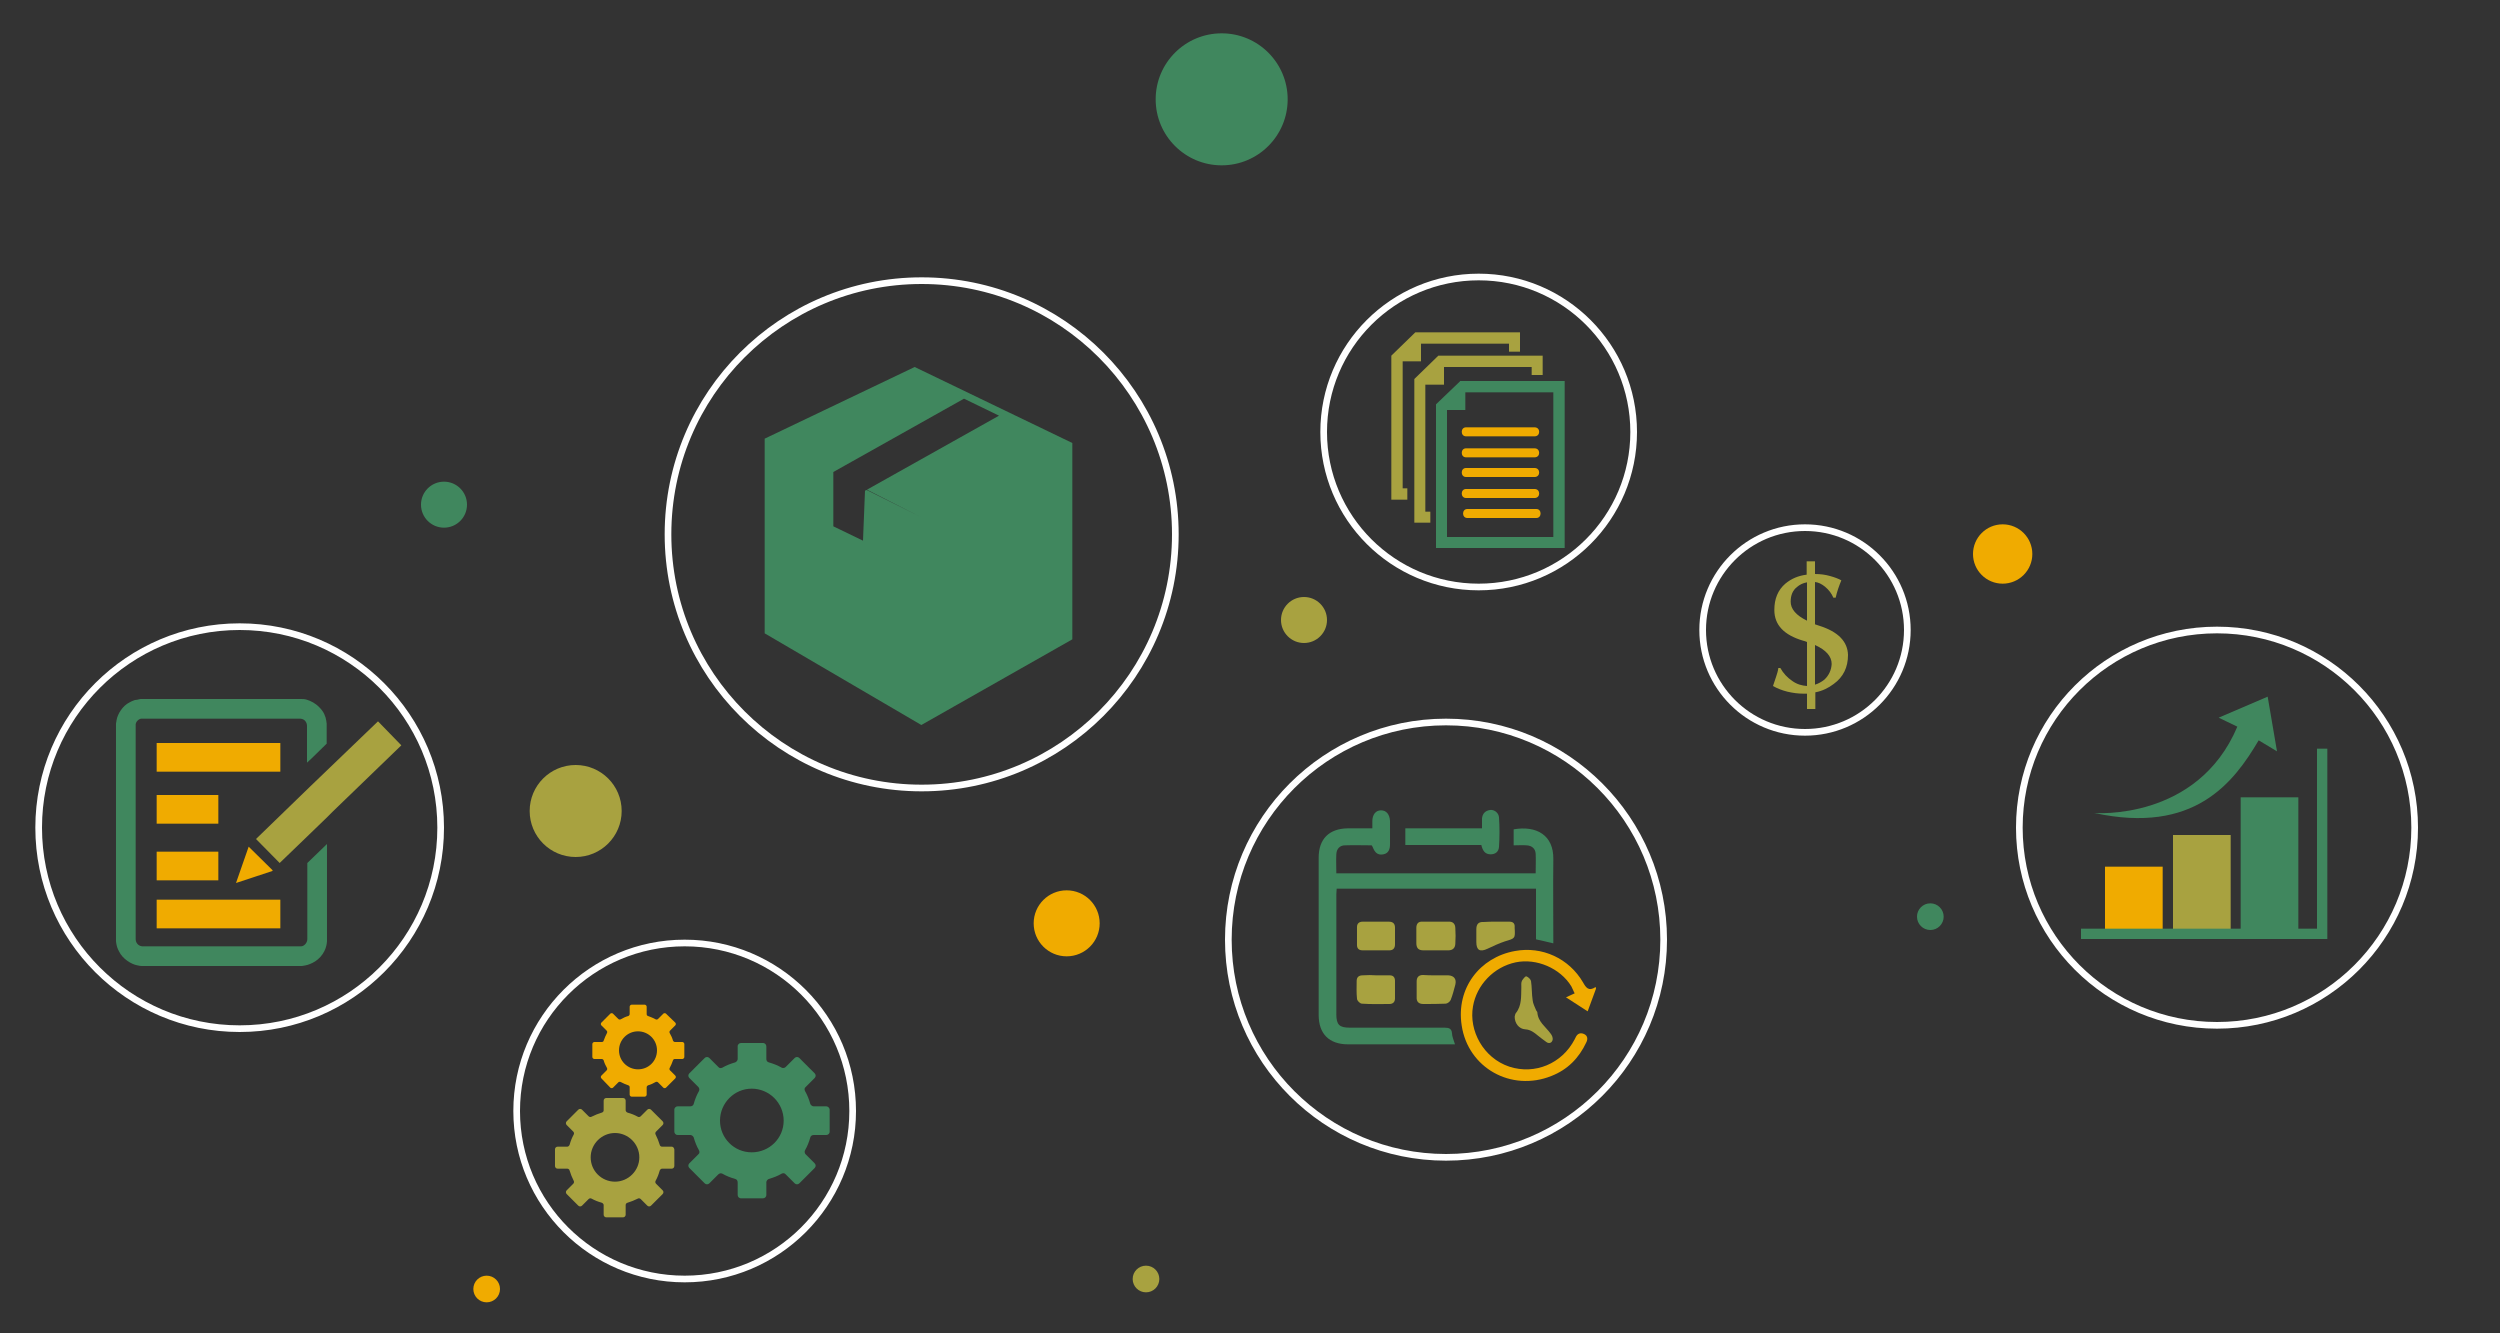 <?xml version="1.0" encoding="utf-8"?>
<!-- Generator: Adobe Illustrator 22.0.1, SVG Export Plug-In . SVG Version: 6.00 Build 0)  -->
<svg version="1.1" id="Layer_1" xmlns="http://www.w3.org/2000/svg" xmlns:xlink="http://www.w3.org/1999/xlink" x="0px" y="0px"
	 viewBox="0 0 750 400" style="enable-background:new 0 0 750 400;" xml:space="preserve">
<rect x="0" y="0" width="750" height="400" fill="#333333" stroke="none"/>
<style type="text/css">
	.st0{fill:none;stroke:#FFFFFF;stroke-width:2;stroke-miterlimit:10;}
	.st1{fill:#40875E;}
	.st2{fill:#A8A240;}
	.st3{fill:#F0AB00;}
	.st4{fill:#939598;}
	.st5{fill:#C2C3C9;}
	.st6{fill:#FFFFFF;}
	.st7{fill:none;stroke:#000000;stroke-miterlimit:10;}
	.st8{fill-rule:evenodd;clip-rule:evenodd;fill:#0B4A99;}
	.st9{fill:#0B4A99;}
	.st10{fill-rule:evenodd;clip-rule:evenodd;fill:#A8A240;}
	.st11{fill-rule:evenodd;clip-rule:evenodd;fill:#40875E;}
	.st12{fill-rule:evenodd;clip-rule:evenodd;fill:#F0AB00;}
	.st13{fill:none;}
	.st14{fill:#3F865E;}
	.st15{fill:#A6A03C;}
	.st16{fill:#EEAA1F;}
	.st17{fill:#158ECE;}
</style>
<circle class="st0" cx="71.9" cy="248.3" r="60.3"/>
<circle class="st0" cx="205.4" cy="333.3" r="50.4"/>
<circle class="st0" cx="443.6" cy="129.6" r="46.5"/>
<circle class="st0" cx="665.1" cy="248.3" r="59.3"/>
<circle class="st0" cx="433.8" cy="281.9" r="65.3"/>
<circle class="st0" cx="276.5" cy="160.3" r="76.1"/>
<circle class="st1" cx="366.5" cy="29.8" r="19.8"/>
<circle class="st2" cx="172.7" cy="243.3" r="13.8"/>
<circle class="st1" cx="133.2" cy="151.4" r="6.9"/>
<circle class="st3" cx="320" cy="277" r="9.9"/>
<circle class="st2" cx="391.2" cy="186" r="6.9"/>
<circle class="st0" cx="541.5" cy="189" r="30.7"/>
<circle class="st3" cx="600.8" cy="166.2" r="8.9"/>
<circle class="st1" cx="579.1" cy="275" r="4"/>
<circle class="st2" cx="343.8" cy="383.7" r="4"/>
<circle class="st3" cx="146" cy="386.7" r="4"/>
<path class="st1" d="M436.5,313.3c-5.3,0-10.4,0-15.5,0c-5.5,0-11.1,0-16.6,0c-5.7,0-8.8-3.2-8.8-8.8c0-15.7,0-31.5,0-47.2
	c0-5.6,3.1-8.7,8.7-8.8c2.4,0,4.8,0,7.4,0c0-0.9,0-1.5,0-2.1c0-2,1-3.3,2.6-3.3c1.6,0,2.6,1.2,2.7,3.2c0,2.3,0,4.7,0,7
	c0,1.4-0.4,2.7-2,3c-1.6,0.3-2.5-0.4-3.2-2.2c-0.1-0.1-0.1-0.3-0.3-0.5c-2.7,0-5.3-0.1-8,0c-1.5,0-2.5,1-2.6,2.6
	c-0.1,1.9,0,3.8,0,5.8c19.9,0,39.8,0,59.8,0c0-2,0.1-4,0-5.9c-0.1-1.5-1.1-2.4-2.7-2.5c-1.3-0.1-2.5,0-3.9,0c0-1.8,0-3.3,0-4.8
	c6.9-1.2,12,1.8,11.9,8.9c-0.1,8.4,0,16.7,0,25.3c-1.8-0.4-3.4-0.8-5.2-1.2c0-5,0-10,0-15.2c-20,0-39.8,0-59.8,0
	c0,0.6-0.1,1.1-0.1,1.7c0,12,0,24,0,36c0,3.1,0.9,4,4,4c9.5,0,19,0,28.5,0c1.3,0,2.1,0.3,2.2,1.7C435.6,310.9,436.1,312,436.5,313.3
	z"/>
<path class="st3" d="M478.8,296.6c-0.8,2.2-1.6,4.3-2.5,6.8c-2.2-1.4-4.2-2.7-6.5-4.2c0.9-0.4,1.7-0.8,2.6-1.2
	c-0.4-0.7-0.6-1.4-1-2.1c-3.3-5.4-10.4-8.5-16.7-7.2c-6.6,1.4-11.7,6.8-12.8,13.2c-1.3,7.3,3.1,15.5,10.9,18.1
	c7.7,2.5,15.8-0.9,19.6-8.2c0.1-0.2,0.2-0.4,0.3-0.6c0.5-1.1,1.4-1.5,2.5-1c1.1,0.5,1.2,1.5,0.7,2.5c-2.2,4.7-5.6,8.2-10.5,10.1
	c-12,4.8-25-2.4-26.9-15.2c-1.7-11.1,5.4-20.4,16-22.3c8.1-1.5,16.2,2.2,20.4,9.4c0.9,1.6,1.7,2.8,3.8,1.4
	C478.7,296.2,478.8,296.4,478.8,296.6z"/>
<path class="st1" d="M444.4,253.5c-7.6,0-15.2,0-22.8,0c0-1.6,0-3.2,0-5c7.6,0,15.2,0,23,0c0-1.2,0-2.1,0-2.9c0.1-1.5,1-2.4,2.4-2.6
	c1.2-0.2,2.6,0.8,2.7,2.2c0.2,2.9,0.2,5.9,0,8.9c-0.1,1.4-1.1,2.2-2.5,2.2C445.5,256.3,444.8,255.2,444.4,253.5z"/>
<path class="st2" d="M430.7,276.5c1.3,0,2.6,0,3.8,0c1.4-0.1,2.1,0.7,2.1,2c0.1,1.5,0.1,3,0,4.5c0,1.3-0.7,2.1-2.1,2.1
	c-2.5,0-5,0-7.5,0c-1.5,0-2.1-0.7-2.1-2.2c0-1.5,0-3,0-4.5c0-1.3,0.6-2,1.9-1.9C428.1,276.5,429.4,276.5,430.7,276.5
	C430.7,276.5,430.7,276.5,430.7,276.5z"/>
<path class="st2" d="M412.8,276.5c1.3,0,2.6,0,3.8,0c1.2,0,1.9,0.5,1.9,1.8c0,1.7,0,3.3,0,5c0,1.2-0.6,1.8-1.7,1.8c-2.7,0-5.4,0-8,0
	c-1.1,0-1.7-0.5-1.7-1.6c0-1.8,0-3.6,0-5.4c0-1.1,0.7-1.6,1.7-1.6C410.2,276.5,411.5,276.5,412.8,276.5
	C412.8,276.5,412.8,276.5,412.8,276.5z"/>
<path class="st2" d="M412.9,292.6c1.3,0,2.7,0,4,0c1.1,0,1.6,0.6,1.6,1.7c0,1.7,0,3.5,0,5.2c0,1.1-0.6,1.7-1.7,1.7
	c-2.7,0-5.5,0.1-8.2-0.1c-0.6,0-1.5-0.9-1.5-1.5c-0.2-1.8-0.1-3.6-0.1-5.3c0-1.2,0.7-1.7,1.8-1.7
	C410.3,292.5,411.6,292.5,412.9,292.6C412.9,292.5,412.9,292.6,412.9,292.6z"/>
<path class="st2" d="M454.4,305c0.1-0.2,0.1-0.7,0.3-1c1.9-2.3,1.6-5.1,1.7-7.8c0-0.7-0.1-1.4,0.2-2c0.3-0.5,1-1.4,1.3-1.3
	c0.6,0.2,1.3,0.9,1.4,1.4c0.3,1.9,0.2,3.9,0.5,5.8c0.1,1,0.6,1.9,1,2.9c0.1,0.3,0.4,0.5,0.4,0.7c0.2,2.9,2.5,4.3,4,6.4
	c0.4,0.5,0.7,1.2,0.6,1.8c-0.2,1-1.1,1.3-1.9,0.7c-0.9-0.6-1.7-1.3-2.5-1.9c-1.1-0.9-2.2-1.8-3.8-1.9
	C455.7,308.7,454.4,307,454.4,305z"/>
<path class="st2" d="M430.8,292.6c1.2,0,2.5,0,3.7,0c1.7,0.1,2.5,1.1,2.1,2.8c-0.4,1.5-0.8,3.1-1.4,4.6c-0.2,0.5-1,1.1-1.5,1.1
	c-2.2,0.1-4.5,0.1-6.7,0.1c-1.4,0-2.1-0.7-2-2.1c0-1.6,0-3.1,0-4.7c0-1.2,0.6-1.9,1.9-1.9C428.1,292.6,429.5,292.6,430.8,292.6z"/>
<path class="st2" d="M448.8,276.5c1.3,0,2.7,0,4,0c1.1,0,1.7,0.5,1.6,1.7c0,0.1,0,0.1,0,0.2c0.2,3.2,0.1,3.1-2.9,4
	c-1.8,0.6-3.5,1.4-5.2,2.2c-2.3,1.1-3.4,0.5-3.4-2c0-1.3,0-2.6,0-3.8c0-1.5,0.6-2.3,2.2-2.2C446.3,276.5,447.6,276.5,448.8,276.5
	C448.8,276.5,448.8,276.5,448.8,276.5z"/>
<polygon class="st1" points="274.4,110.1 229.4,131.6 250,141.9 250,141.6 289.2,119.6 299.7,124.7 260.1,146.9 276.4,155.2 
	276.4,155.2 260,147 259.5,147.2 258.9,162.2 250,157.9 250,141.9 229.4,131.6 229.4,190 276.4,217.5 321.7,191.8 321.7,132.9 "/>
<rect x="672.2" y="239.2" class="st1" width="17.3" height="39.7"/>
<rect x="651.9" y="250.5" class="st2" width="17.3" height="28.4"/>
<rect x="631.5" y="260" class="st3" width="17.3" height="18.9"/>
<path class="st1" d="M665.6,215.3l5.6,2.7c-12,28.4-42.9,25.9-42.9,25.9c30,6.5,41.8-9.1,49.3-21.8l5.5,3.3l-2.8-16.4L665.6,215.3z"
	/>
<polygon class="st1" points="695.1,224.6 695.1,278.6 624.3,278.6 624.3,281.7 695.1,281.7 697.9,281.7 698.2,281.7 698.2,224.6 "/>
<rect x="47" y="255.5" class="st3" width="18.5" height="8.6"/>
<rect x="47" y="238.5" class="st3" width="18.5" height="8.6"/>
<path class="st1" d="M92.2,281.7c0,1.2-1,2.2-1.9,2.2H42.6c-1.3-0.2-1.9-1.2-1.9-2.2v-63.9c0-0.2,0-0.4,0-0.5c0.1-1,1.2-1.8,1.9-1.7
	h47.5c1.4,0.1,2,1.2,2,2.2v11c0.5-0.4,0.9-0.9,1.4-1.3l4.5-4.4v-6c0-0.1-0.1-0.5-0.1-0.8c-0.2-1.4-0.8-2.8-2-4
	c-1.2-1.3-2.6-2-3.9-2.4c-0.6-0.2-1.2-0.2-1.8-0.2H42.5c-0.3,0-0.6,0-0.8,0.1c-0.4,0.1-0.8,0.2-1.2,0.2c-0.3,0.1-0.6,0.2-0.8,0.3
	c-0.3,0.1-0.6,0.3-0.8,0.4c-2.1,1-3.6,3.5-3.9,5.2c-0.1,0.4-0.1,0.8-0.2,1.2v65.3c0,0.1,0.1,0.8,0.2,1.2c0.1,0.4,0.2,0.8,0.4,1.2
	c0.1,0.2,0.2,0.4,0.3,0.6c1,2.2,3.7,3.9,5.5,4.2c0.4,0.1,0.9,0.2,1.3,0.2h48c0.1,0,0.8-0.1,1.2-0.2c0.4-0.1,0.9-0.2,1.3-0.4
	c1-0.4,2.1-1,3.1-2.1c1-1.1,1.6-2.4,1.8-3.4c0.1-0.5,0.2-0.9,0.2-1.4v-29.1l-5.9,5.7V281.7z"/>
<polygon class="st2" points="116.9,220 113.4,216.4 93,236 76.8,251.7 83.9,258.9 92.2,250.9 92.2,250.9 98.1,245.2 98.1,245.2 
	100,243.3 120.4,223.6 "/>
<rect x="47" y="222.9" class="st3" width="37.1" height="8.6"/>
<rect x="47" y="269.9" class="st3" width="37.1" height="8.6"/>
<polygon class="st3" points="70.8,264.9 81.7,261.3 81.8,261.1 74.6,254 "/>
<path class="st1" d="M247.9,331.9h-3.8c-0.4,0-0.8-0.3-1-0.7c-0.4-1.4-0.9-2.7-1.6-3.9c-0.2-0.4-0.2-0.9,0.2-1.2l2.7-2.7
	c0.4-0.4,0.4-1,0-1.4l-4.6-4.6c-0.4-0.4-1-0.4-1.4,0l-2.7,2.7c-0.3,0.3-0.8,0.4-1.2,0.2c-1.2-0.7-2.5-1.2-3.9-1.6
	c-0.4-0.1-0.7-0.5-0.7-1v-3.8c0-0.5-0.4-1-1-1h-6.6c-0.5,0-1,0.4-1,1v3.8c0,0.4-0.3,0.8-0.7,1c-1.4,0.4-2.7,0.9-3.9,1.6
	c-0.4,0.2-0.9,0.2-1.2-0.2l-2.7-2.7c-0.4-0.4-1-0.4-1.4,0l-4.6,4.6c-0.4,0.4-0.4,1,0,1.4l2.7,2.7c0.3,0.3,0.4,0.8,0.2,1.2
	c-0.7,1.2-1.2,2.5-1.6,3.9c-0.1,0.4-0.5,0.7-1,0.7h-3.8c-0.5,0-1,0.4-1,1v6.6c0,0.5,0.4,1,1,1h3.8c0.4,0,0.8,0.3,1,0.7
	c0.4,1.4,0.9,2.7,1.6,3.9c0.2,0.4,0.2,0.9-0.2,1.2l-2.7,2.7c-0.4,0.4-0.4,1,0,1.4l4.6,4.6c0.4,0.4,1,0.4,1.4,0l2.7-2.7
	c0.3-0.3,0.8-0.4,1.2-0.2c1.2,0.7,2.5,1.2,3.9,1.6c0.4,0.1,0.7,0.5,0.7,1v3.8c0,0.5,0.4,1,1,1h6.6c0.5,0,1-0.4,1-1v-3.8
	c0-0.4,0.3-0.8,0.7-1c1.4-0.4,2.7-0.9,3.9-1.6c0.4-0.2,0.9-0.2,1.2,0.2l2.7,2.7c0.4,0.4,1,0.4,1.4,0l4.6-4.6c0.4-0.4,0.4-1,0-1.4
	l-2.7-2.7c-0.3-0.3-0.4-0.8-0.2-1.2c0.7-1.2,1.2-2.5,1.6-3.9c0.1-0.4,0.5-0.7,1-0.7h3.8c0.5,0,1-0.4,1-1v-6.6
	C248.9,332.4,248.4,331.9,247.9,331.9 M225.5,345.7c-5.3,0-9.5-4.3-9.5-9.5c0-5.3,4.3-9.6,9.5-9.6c5.3,0,9.6,4.3,9.6,9.6
	C235.1,341.5,230.8,345.7,225.5,345.7"/>
<path class="st3" d="M204.7,312.6h-2.2c-0.3,0-0.5-0.2-0.6-0.4c-0.2-0.8-0.6-1.6-1-2.3c-0.1-0.2-0.1-0.5,0.1-0.7l1.6-1.6
	c0.2-0.2,0.2-0.6,0-0.8l-2.8-2.7c-0.2-0.2-0.6-0.2-0.8,0l-1.6,1.6c-0.2,0.2-0.5,0.2-0.7,0.1c-0.7-0.4-1.5-0.7-2.3-1
	c-0.3-0.1-0.4-0.3-0.4-0.6v-2.2c0-0.3-0.3-0.6-0.6-0.6h-3.9c-0.3,0-0.6,0.3-0.6,0.6v2.2c0,0.3-0.2,0.5-0.4,0.6
	c-0.8,0.2-1.6,0.6-2.3,1c-0.2,0.1-0.5,0.1-0.7-0.1l-1.6-1.6c-0.2-0.2-0.6-0.2-0.8,0l-2.7,2.7c-0.2,0.2-0.2,0.6,0,0.8l1.6,1.6
	c0.2,0.2,0.2,0.5,0.1,0.7c-0.4,0.7-0.7,1.5-1,2.3c-0.1,0.3-0.3,0.4-0.6,0.4h-2.2c-0.3,0-0.6,0.3-0.6,0.6v3.9c0,0.3,0.3,0.6,0.6,0.6
	h2.2c0.3,0,0.5,0.2,0.6,0.4c0.2,0.8,0.6,1.6,1,2.3c0.1,0.2,0.1,0.5-0.1,0.7l-1.6,1.6c-0.2,0.2-0.2,0.6,0,0.8l2.7,2.8
	c0.2,0.2,0.6,0.2,0.8,0l1.6-1.6c0.2-0.2,0.5-0.2,0.7-0.1c0.7,0.4,1.5,0.7,2.3,1c0.3,0.1,0.4,0.3,0.4,0.6v2.2c0,0.3,0.3,0.6,0.6,0.6
	h3.9c0.3,0,0.6-0.3,0.6-0.6v-2.2c0-0.3,0.2-0.5,0.4-0.6c0.8-0.2,1.6-0.6,2.3-1c0.2-0.1,0.5-0.1,0.7,0.1l1.6,1.6
	c0.2,0.2,0.6,0.2,0.8,0l2.8-2.8c0.2-0.2,0.2-0.6,0-0.8l-1.6-1.6c-0.2-0.2-0.2-0.5-0.1-0.7c0.4-0.7,0.7-1.5,1-2.3
	c0.1-0.3,0.3-0.4,0.6-0.4h2.2c0.3,0,0.6-0.3,0.6-0.6v-3.9C205.3,312.9,205,312.6,204.7,312.6 M191.4,320.8c-3.1,0-5.7-2.5-5.7-5.7
	c0-3.1,2.5-5.7,5.7-5.7c3.1,0,5.7,2.5,5.7,5.7C197.1,318.3,194.6,320.8,191.4,320.8"/>
<path class="st2" d="M201.5,344h-2.9c-0.3,0-0.6-0.2-0.7-0.6c-0.3-1-0.7-2-1.2-3c-0.2-0.3-0.1-0.7,0.1-0.9l2-2
	c0.3-0.3,0.3-0.8,0-1.1l-3.5-3.5c-0.3-0.3-0.8-0.3-1.1,0l-2,2c-0.2,0.2-0.6,0.3-0.9,0.1c-0.9-0.5-1.9-0.9-3-1.2
	c-0.3-0.1-0.6-0.4-0.6-0.7v-2.9c0-0.4-0.3-0.8-0.8-0.8h-5c-0.4,0-0.8,0.3-0.8,0.8v2.9c0,0.3-0.2,0.6-0.6,0.7c-1,0.3-2,0.7-3,1.2
	c-0.3,0.2-0.7,0.1-0.9-0.1l-2-2c-0.3-0.3-0.8-0.3-1.1,0l-3.5,3.5c-0.3,0.3-0.3,0.8,0,1.1l2,2c0.2,0.2,0.3,0.6,0.1,0.9
	c-0.5,0.9-0.9,1.9-1.2,3c-0.1,0.3-0.4,0.6-0.7,0.6h-2.9c-0.4,0-0.8,0.3-0.8,0.8v5c0,0.4,0.3,0.8,0.8,0.8h2.9c0.3,0,0.6,0.2,0.7,0.6
	c0.3,1,0.7,2,1.2,3c0.2,0.3,0.1,0.7-0.1,0.9l-2,2c-0.3,0.3-0.3,0.8,0,1.1l3.5,3.5c0.3,0.3,0.8,0.3,1.1,0l2-2
	c0.2-0.2,0.6-0.3,0.9-0.1c0.9,0.5,1.9,0.9,3,1.2c0.3,0.1,0.6,0.4,0.6,0.7v2.9c0,0.4,0.3,0.8,0.8,0.8h5c0.4,0,0.8-0.3,0.8-0.8v-2.9
	c0-0.3,0.2-0.6,0.6-0.7c1-0.3,2-0.7,3-1.2c0.3-0.2,0.7-0.1,0.9,0.1l2,2c0.3,0.3,0.8,0.3,1.1,0l3.5-3.5c0.3-0.3,0.3-0.8,0-1.1l-2-2
	c-0.2-0.2-0.3-0.6-0.1-0.9c0.5-0.9,0.9-1.9,1.2-3c0.1-0.3,0.4-0.6,0.7-0.6h2.9c0.4,0,0.8-0.3,0.8-0.8v-5
	C202.2,344.3,201.9,344,201.5,344 M184.5,354.5c-4,0-7.3-3.2-7.3-7.3c0-4,3.3-7.3,7.3-7.3c4,0,7.3,3.3,7.3,7.3
	C191.8,351.2,188.5,354.5,184.5,354.5"/>
<path class="st2" d="M545.7,187.7c-0.4-0.1-0.8-0.3-1.2-0.4v-12.7c1,0.1,2,0.6,3,1.4c1.2,1,2,2.1,2.5,3.3h0.7c0.4-1.8,1-3.5,1.7-5.2
	c-0.7-0.4-1.9-0.9-3.4-1.3c-1.4-0.4-2.9-0.6-4.5-0.6v-3.8H542v4c-2.5,0.3-4.6,1.2-6.4,2.7c-2.2,1.9-3.3,4.5-3.3,7.9
	c0,4.5,2.9,7.5,8.6,9.2c0.4,0.1,0.8,0.2,1.2,0.4v13.2c-1.5-0.1-3-0.5-4.4-1.5c-1.5-1-2.7-2.3-3.6-3.9h-0.6c-0.1,0.9-0.4,1.8-0.7,2.7
	c-0.3,0.9-0.6,1.8-0.9,2.7c1.2,0.7,2.7,1.3,4.3,1.7c1.7,0.4,3.3,0.6,4.8,0.6c0.4,0,0.7,0,1.1,0v4.6h2.5v-5c2.1-0.4,3.9-1.3,5.5-2.5
	c2.9-2.1,4.3-5,4.3-8.7C554.3,192.5,551.5,189.5,545.7,187.7z M537.2,180.5c0-1.9,0.6-3.4,1.9-4.4c0.8-0.7,1.8-1.2,3-1.4v11.5
	C538.8,184.6,537.2,182.7,537.2,180.5z M547.3,203.9c-0.9,0.7-1.8,1.2-2.8,1.5v-11.9c3.3,1.5,5,3.4,5,5.7
	C549.4,201,548.7,202.6,547.3,203.9z"/>
<path class="st3" d="M439.8,128.2c-1.7,0-1.7,2.7,0,2.7h20.6c1.8,0,1.8-2.7,0-2.7H439.8z"/>
<path class="st3" d="M439.8,134.5c-1.7,0-1.7,2.7,0,2.7h20.6c1.8,0,1.8-2.7,0-2.7H439.8L439.8,134.5z"/>
<path class="st3" d="M439.8,140.4c-1.7,0-1.7,2.7,0,2.7h20.6c1.8,0,1.8-2.7,0-2.7H439.8L439.8,140.4z"/>
<path class="st3" d="M439.8,146.7c-1.7,0-1.7,2.7,0,2.7h20.6c1.8,0,1.8-2.7,0-2.7H439.8L439.8,146.7z"/>
<path class="st3" d="M440.2,152.7c-1.7,0-1.7,2.7,0,2.7h20.7c1.7,0,1.7-2.7,0-2.7H440.2L440.2,152.7z"/>
<path class="st1" d="M438,114.4l-7.2,6.9v43.1h38.6v-50.1H438z M434.1,123h5.5v-5.3H466v43.4h-31.9V123z"/>
<polygon class="st2" points="431.5,106.7 424.3,113.7 424.3,156.8 429.1,156.8 429.1,153.5 427.6,153.5 427.6,115.4 433.2,115.4 
	433.2,110.1 459.5,110.1 459.5,112.5 462.8,112.5 462.8,106.7 "/>
<polygon class="st2" points="417.4,106.7 417.4,149.9 422.2,149.9 422.2,146.5 420.8,146.5 420.8,108.4 426.3,108.4 426.3,103.1 
	452.7,103.1 452.7,105.5 456,105.5 456,99.7 424.6,99.7 "/>
</svg>
